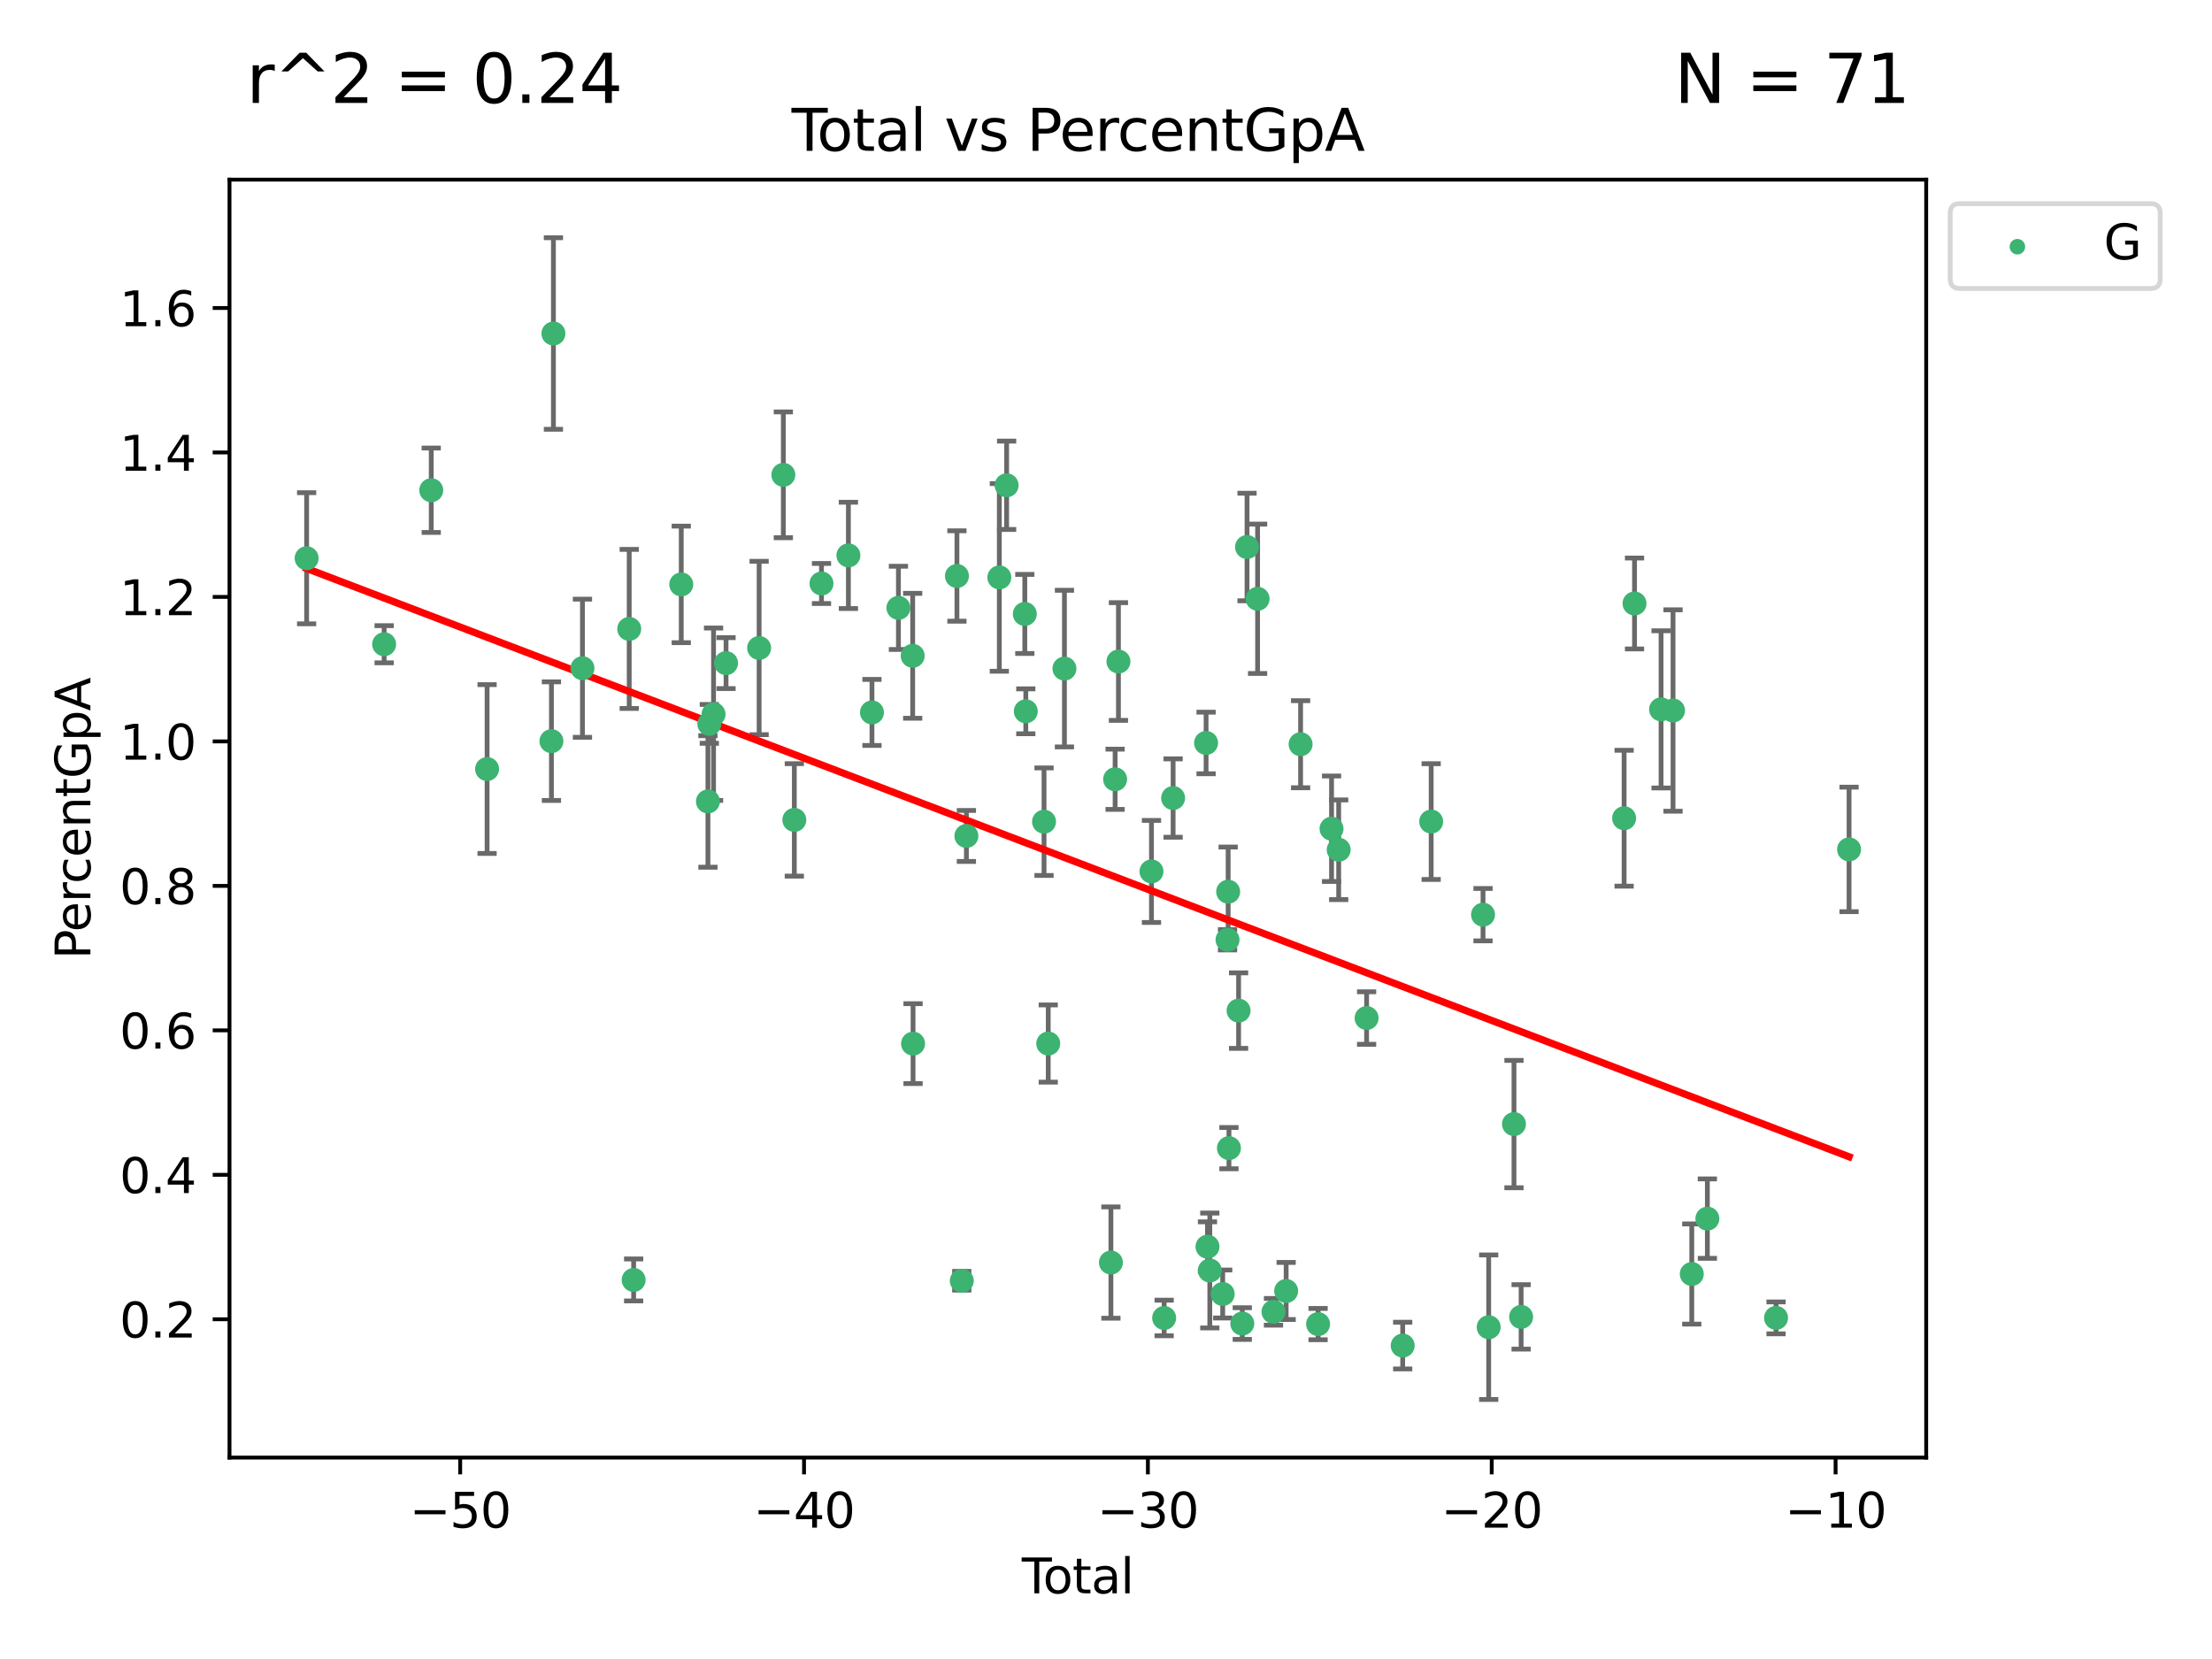 <?xml version="1.0" encoding="utf-8" standalone="no"?>
<!DOCTYPE svg PUBLIC "-//W3C//DTD SVG 1.1//EN"
  "http://www.w3.org/Graphics/SVG/1.1/DTD/svg11.dtd">
<svg xmlns:xlink="http://www.w3.org/1999/xlink" width="460.8pt" height="345.6pt" viewBox="0 0 460.8 345.6" xmlns="http://www.w3.org/2000/svg" version="1.1">
 <defs>
  <style type="text/css">*{stroke-linejoin: round; stroke-linecap: butt}</style>
 </defs>
 <g id="figure_1">
  <g id="patch_1">
   <path d="M 0 345.6 
L 460.8 345.6 
L 460.8 0 
L 0 0 
z
" style="fill: #ffffff"/>
  </g>
  <g id="axes_1">
   <g id="patch_2">
    <path d="M 47.81 303.64 
L 401.26 303.64 
L 401.26 37.422 
L 47.81 37.422 
z
" style="fill: #ffffff"/>
   </g>
   <g id="PathCollection_1">
    <defs>
     <path id="mffef8d52c6" d="M 0 1.118 
C 0.297 1.118 0.581 1 0.791 0.791 
C 1 0.581 1.118 0.297 1.118 0 
C 1.118 -0.297 1 -0.581 0.791 -0.791 
C 0.581 -1 0.297 -1.118 0 -1.118 
C -0.297 -1.118 -0.581 -1 -0.791 -0.791 
C -1 -0.581 -1.118 -0.297 -1.118 0 
C -1.118 0.297 -1 0.581 -0.791 0.791 
C -0.581 1 -0.297 1.118 0 1.118 
z
" style="stroke: #3cb371"/>
    </defs>
    <g clip-path="url(#pc27c0a2bea)">
     <use xlink:href="#mffef8d52c6" x="63.876" y="116.291" style="fill: #3cb371; stroke: #3cb371"/>
     <use xlink:href="#mffef8d52c6" x="80.023" y="134.208" style="fill: #3cb371; stroke: #3cb371"/>
     <use xlink:href="#mffef8d52c6" x="89.836" y="102.123" style="fill: #3cb371; stroke: #3cb371"/>
     <use xlink:href="#mffef8d52c6" x="101.468" y="160.204" style="fill: #3cb371; stroke: #3cb371"/>
     <use xlink:href="#mffef8d52c6" x="114.874" y="154.395" style="fill: #3cb371; stroke: #3cb371"/>
     <use xlink:href="#mffef8d52c6" x="115.287" y="69.475" style="fill: #3cb371; stroke: #3cb371"/>
     <use xlink:href="#mffef8d52c6" x="121.335" y="139.202" style="fill: #3cb371; stroke: #3cb371"/>
     <use xlink:href="#mffef8d52c6" x="131.077" y="131.015" style="fill: #3cb371; stroke: #3cb371"/>
     <use xlink:href="#mffef8d52c6" x="131.999" y="266.635" style="fill: #3cb371; stroke: #3cb371"/>
     <use xlink:href="#mffef8d52c6" x="141.918" y="121.742" style="fill: #3cb371; stroke: #3cb371"/>
     <use xlink:href="#mffef8d52c6" x="147.475" y="166.957" style="fill: #3cb371; stroke: #3cb371"/>
     <use xlink:href="#mffef8d52c6" x="147.761" y="150.795" style="fill: #3cb371; stroke: #3cb371"/>
     <use xlink:href="#mffef8d52c6" x="148.644" y="148.785" style="fill: #3cb371; stroke: #3cb371"/>
     <use xlink:href="#mffef8d52c6" x="151.246" y="138.137" style="fill: #3cb371; stroke: #3cb371"/>
     <use xlink:href="#mffef8d52c6" x="158.14" y="134.985" style="fill: #3cb371; stroke: #3cb371"/>
     <use xlink:href="#mffef8d52c6" x="163.184" y="98.917" style="fill: #3cb371; stroke: #3cb371"/>
     <use xlink:href="#mffef8d52c6" x="165.473" y="170.8" style="fill: #3cb371; stroke: #3cb371"/>
     <use xlink:href="#mffef8d52c6" x="171.131" y="121.554" style="fill: #3cb371; stroke: #3cb371"/>
     <use xlink:href="#mffef8d52c6" x="176.738" y="115.697" style="fill: #3cb371; stroke: #3cb371"/>
     <use xlink:href="#mffef8d52c6" x="181.647" y="148.412" style="fill: #3cb371; stroke: #3cb371"/>
     <use xlink:href="#mffef8d52c6" x="187.159" y="126.628" style="fill: #3cb371; stroke: #3cb371"/>
     <use xlink:href="#mffef8d52c6" x="190.128" y="136.615" style="fill: #3cb371; stroke: #3cb371"/>
     <use xlink:href="#mffef8d52c6" x="190.206" y="217.408" style="fill: #3cb371; stroke: #3cb371"/>
     <use xlink:href="#mffef8d52c6" x="199.347" y="119.988" style="fill: #3cb371; stroke: #3cb371"/>
     <use xlink:href="#mffef8d52c6" x="200.357" y="266.806" style="fill: #3cb371; stroke: #3cb371"/>
     <use xlink:href="#mffef8d52c6" x="201.319" y="174.141" style="fill: #3cb371; stroke: #3cb371"/>
     <use xlink:href="#mffef8d52c6" x="208.179" y="120.285" style="fill: #3cb371; stroke: #3cb371"/>
     <use xlink:href="#mffef8d52c6" x="209.697" y="101.095" style="fill: #3cb371; stroke: #3cb371"/>
     <use xlink:href="#mffef8d52c6" x="213.486" y="127.897" style="fill: #3cb371; stroke: #3cb371"/>
     <use xlink:href="#mffef8d52c6" x="213.693" y="148.177" style="fill: #3cb371; stroke: #3cb371"/>
     <use xlink:href="#mffef8d52c6" x="217.491" y="171.173" style="fill: #3cb371; stroke: #3cb371"/>
     <use xlink:href="#mffef8d52c6" x="218.367" y="217.386" style="fill: #3cb371; stroke: #3cb371"/>
     <use xlink:href="#mffef8d52c6" x="221.743" y="139.282" style="fill: #3cb371; stroke: #3cb371"/>
     <use xlink:href="#mffef8d52c6" x="231.424" y="263.01" style="fill: #3cb371; stroke: #3cb371"/>
     <use xlink:href="#mffef8d52c6" x="232.299" y="162.339" style="fill: #3cb371; stroke: #3cb371"/>
     <use xlink:href="#mffef8d52c6" x="232.992" y="137.809" style="fill: #3cb371; stroke: #3cb371"/>
     <use xlink:href="#mffef8d52c6" x="239.874" y="181.537" style="fill: #3cb371; stroke: #3cb371"/>
     <use xlink:href="#mffef8d52c6" x="242.515" y="274.557" style="fill: #3cb371; stroke: #3cb371"/>
     <use xlink:href="#mffef8d52c6" x="244.381" y="166.246" style="fill: #3cb371; stroke: #3cb371"/>
     <use xlink:href="#mffef8d52c6" x="251.249" y="154.77" style="fill: #3cb371; stroke: #3cb371"/>
     <use xlink:href="#mffef8d52c6" x="251.542" y="259.703" style="fill: #3cb371; stroke: #3cb371"/>
     <use xlink:href="#mffef8d52c6" x="252.026" y="264.669" style="fill: #3cb371; stroke: #3cb371"/>
     <use xlink:href="#mffef8d52c6" x="254.711" y="269.566" style="fill: #3cb371; stroke: #3cb371"/>
     <use xlink:href="#mffef8d52c6" x="255.718" y="195.774" style="fill: #3cb371; stroke: #3cb371"/>
     <use xlink:href="#mffef8d52c6" x="255.847" y="185.761" style="fill: #3cb371; stroke: #3cb371"/>
     <use xlink:href="#mffef8d52c6" x="256.013" y="239.176" style="fill: #3cb371; stroke: #3cb371"/>
     <use xlink:href="#mffef8d52c6" x="258.02" y="210.529" style="fill: #3cb371; stroke: #3cb371"/>
     <use xlink:href="#mffef8d52c6" x="258.791" y="275.72" style="fill: #3cb371; stroke: #3cb371"/>
     <use xlink:href="#mffef8d52c6" x="259.778" y="113.952" style="fill: #3cb371; stroke: #3cb371"/>
     <use xlink:href="#mffef8d52c6" x="261.981" y="124.739" style="fill: #3cb371; stroke: #3cb371"/>
     <use xlink:href="#mffef8d52c6" x="265.293" y="273.271" style="fill: #3cb371; stroke: #3cb371"/>
     <use xlink:href="#mffef8d52c6" x="267.929" y="268.934" style="fill: #3cb371; stroke: #3cb371"/>
     <use xlink:href="#mffef8d52c6" x="270.937" y="155.034" style="fill: #3cb371; stroke: #3cb371"/>
     <use xlink:href="#mffef8d52c6" x="274.582" y="275.833" style="fill: #3cb371; stroke: #3cb371"/>
     <use xlink:href="#mffef8d52c6" x="277.384" y="172.637" style="fill: #3cb371; stroke: #3cb371"/>
     <use xlink:href="#mffef8d52c6" x="278.871" y="177.022" style="fill: #3cb371; stroke: #3cb371"/>
     <use xlink:href="#mffef8d52c6" x="284.689" y="212.075" style="fill: #3cb371; stroke: #3cb371"/>
     <use xlink:href="#mffef8d52c6" x="292.207" y="280.31" style="fill: #3cb371; stroke: #3cb371"/>
     <use xlink:href="#mffef8d52c6" x="298.138" y="171.15" style="fill: #3cb371; stroke: #3cb371"/>
     <use xlink:href="#mffef8d52c6" x="308.941" y="190.544" style="fill: #3cb371; stroke: #3cb371"/>
     <use xlink:href="#mffef8d52c6" x="310.123" y="276.483" style="fill: #3cb371; stroke: #3cb371"/>
     <use xlink:href="#mffef8d52c6" x="315.39" y="234.165" style="fill: #3cb371; stroke: #3cb371"/>
     <use xlink:href="#mffef8d52c6" x="316.877" y="274.334" style="fill: #3cb371; stroke: #3cb371"/>
     <use xlink:href="#mffef8d52c6" x="338.333" y="170.45" style="fill: #3cb371; stroke: #3cb371"/>
     <use xlink:href="#mffef8d52c6" x="340.502" y="125.717" style="fill: #3cb371; stroke: #3cb371"/>
     <use xlink:href="#mffef8d52c6" x="346.03" y="147.773" style="fill: #3cb371; stroke: #3cb371"/>
     <use xlink:href="#mffef8d52c6" x="348.522" y="148.012" style="fill: #3cb371; stroke: #3cb371"/>
     <use xlink:href="#mffef8d52c6" x="352.428" y="265.402" style="fill: #3cb371; stroke: #3cb371"/>
     <use xlink:href="#mffef8d52c6" x="355.676" y="253.862" style="fill: #3cb371; stroke: #3cb371"/>
     <use xlink:href="#mffef8d52c6" x="369.982" y="274.539" style="fill: #3cb371; stroke: #3cb371"/>
     <use xlink:href="#mffef8d52c6" x="385.194" y="176.947" style="fill: #3cb371; stroke: #3cb371"/>
    </g>
   </g>
   <g id="matplotlib.axis_1">
    <g id="xtick_1">
     <g id="line2d_1">
      <defs>
       <path id="mca4682343f" d="M 0 0 
L 0 3.5 
" style="stroke: #000000; stroke-width: 0.8"/>
      </defs>
      <g>
       <use xlink:href="#mca4682343f" x="95.864" y="303.64" style="stroke: #000000; stroke-width: 0.8"/>
      </g>
     </g>
     <g id="text_1">
      <!-- −50 -->
      <g transform="translate(85.312 318.238)scale(0.1 -0.1)">
       <defs>
        <path id="DejaVuSans-2212" d="M 678 2272 
L 4684 2272 
L 4684 1741 
L 678 1741 
L 678 2272 
z
" transform="scale(0.016)"/>
        <path id="DejaVuSans-35" d="M 691 4666 
L 3169 4666 
L 3169 4134 
L 1269 4134 
L 1269 2991 
Q 1406 3038 1543 3061 
Q 1681 3084 1819 3084 
Q 2600 3084 3056 2656 
Q 3513 2228 3513 1497 
Q 3513 744 3044 326 
Q 2575 -91 1722 -91 
Q 1428 -91 1123 -41 
Q 819 9 494 109 
L 494 744 
Q 775 591 1075 516 
Q 1375 441 1709 441 
Q 2250 441 2565 725 
Q 2881 1009 2881 1497 
Q 2881 1984 2565 2268 
Q 2250 2553 1709 2553 
Q 1456 2553 1204 2497 
Q 953 2441 691 2322 
L 691 4666 
z
" transform="scale(0.016)"/>
        <path id="DejaVuSans-30" d="M 2034 4250 
Q 1547 4250 1301 3770 
Q 1056 3291 1056 2328 
Q 1056 1369 1301 889 
Q 1547 409 2034 409 
Q 2525 409 2770 889 
Q 3016 1369 3016 2328 
Q 3016 3291 2770 3770 
Q 2525 4250 2034 4250 
z
M 2034 4750 
Q 2819 4750 3233 4129 
Q 3647 3509 3647 2328 
Q 3647 1150 3233 529 
Q 2819 -91 2034 -91 
Q 1250 -91 836 529 
Q 422 1150 422 2328 
Q 422 3509 836 4129 
Q 1250 4750 2034 4750 
z
" transform="scale(0.016)"/>
       </defs>
       <use xlink:href="#DejaVuSans-2212"/>
       <use xlink:href="#DejaVuSans-35" x="83.789"/>
       <use xlink:href="#DejaVuSans-30" x="147.412"/>
      </g>
     </g>
    </g>
    <g id="xtick_2">
     <g id="line2d_2">
      <g>
       <use xlink:href="#mca4682343f" x="167.495" y="303.64" style="stroke: #000000; stroke-width: 0.8"/>
      </g>
     </g>
     <g id="text_2">
      <!-- −40 -->
      <g transform="translate(156.942 318.238)scale(0.1 -0.1)">
       <defs>
        <path id="DejaVuSans-34" d="M 2419 4116 
L 825 1625 
L 2419 1625 
L 2419 4116 
z
M 2253 4666 
L 3047 4666 
L 3047 1625 
L 3713 1625 
L 3713 1100 
L 3047 1100 
L 3047 0 
L 2419 0 
L 2419 1100 
L 313 1100 
L 313 1709 
L 2253 4666 
z
" transform="scale(0.016)"/>
       </defs>
       <use xlink:href="#DejaVuSans-2212"/>
       <use xlink:href="#DejaVuSans-34" x="83.789"/>
       <use xlink:href="#DejaVuSans-30" x="147.412"/>
      </g>
     </g>
    </g>
    <g id="xtick_3">
     <g id="line2d_3">
      <g>
       <use xlink:href="#mca4682343f" x="239.125" y="303.64" style="stroke: #000000; stroke-width: 0.8"/>
      </g>
     </g>
     <g id="text_3">
      <!-- −30 -->
      <g transform="translate(228.573 318.238)scale(0.1 -0.1)">
       <defs>
        <path id="DejaVuSans-33" d="M 2597 2516 
Q 3050 2419 3304 2112 
Q 3559 1806 3559 1356 
Q 3559 666 3084 287 
Q 2609 -91 1734 -91 
Q 1441 -91 1130 -33 
Q 819 25 488 141 
L 488 750 
Q 750 597 1062 519 
Q 1375 441 1716 441 
Q 2309 441 2620 675 
Q 2931 909 2931 1356 
Q 2931 1769 2642 2001 
Q 2353 2234 1838 2234 
L 1294 2234 
L 1294 2753 
L 1863 2753 
Q 2328 2753 2575 2939 
Q 2822 3125 2822 3475 
Q 2822 3834 2567 4026 
Q 2313 4219 1838 4219 
Q 1578 4219 1281 4162 
Q 984 4106 628 3988 
L 628 4550 
Q 988 4650 1302 4700 
Q 1616 4750 1894 4750 
Q 2613 4750 3031 4423 
Q 3450 4097 3450 3541 
Q 3450 3153 3228 2886 
Q 3006 2619 2597 2516 
z
" transform="scale(0.016)"/>
       </defs>
       <use xlink:href="#DejaVuSans-2212"/>
       <use xlink:href="#DejaVuSans-33" x="83.789"/>
       <use xlink:href="#DejaVuSans-30" x="147.412"/>
      </g>
     </g>
    </g>
    <g id="xtick_4">
     <g id="line2d_4">
      <g>
       <use xlink:href="#mca4682343f" x="310.756" y="303.64" style="stroke: #000000; stroke-width: 0.8"/>
      </g>
     </g>
     <g id="text_4">
      <!-- −20 -->
      <g transform="translate(300.203 318.238)scale(0.1 -0.1)">
       <defs>
        <path id="DejaVuSans-32" d="M 1228 531 
L 3431 531 
L 3431 0 
L 469 0 
L 469 531 
Q 828 903 1448 1529 
Q 2069 2156 2228 2338 
Q 2531 2678 2651 2914 
Q 2772 3150 2772 3378 
Q 2772 3750 2511 3984 
Q 2250 4219 1831 4219 
Q 1534 4219 1204 4116 
Q 875 4013 500 3803 
L 500 4441 
Q 881 4594 1212 4672 
Q 1544 4750 1819 4750 
Q 2544 4750 2975 4387 
Q 3406 4025 3406 3419 
Q 3406 3131 3298 2873 
Q 3191 2616 2906 2266 
Q 2828 2175 2409 1742 
Q 1991 1309 1228 531 
z
" transform="scale(0.016)"/>
       </defs>
       <use xlink:href="#DejaVuSans-2212"/>
       <use xlink:href="#DejaVuSans-32" x="83.789"/>
       <use xlink:href="#DejaVuSans-30" x="147.412"/>
      </g>
     </g>
    </g>
    <g id="xtick_5">
     <g id="line2d_5">
      <g>
       <use xlink:href="#mca4682343f" x="382.386" y="303.64" style="stroke: #000000; stroke-width: 0.8"/>
      </g>
     </g>
     <g id="text_5">
      <!-- −10 -->
      <g transform="translate(371.834 318.238)scale(0.1 -0.1)">
       <defs>
        <path id="DejaVuSans-31" d="M 794 531 
L 1825 531 
L 1825 4091 
L 703 3866 
L 703 4441 
L 1819 4666 
L 2450 4666 
L 2450 531 
L 3481 531 
L 3481 0 
L 794 0 
L 794 531 
z
" transform="scale(0.016)"/>
       </defs>
       <use xlink:href="#DejaVuSans-2212"/>
       <use xlink:href="#DejaVuSans-31" x="83.789"/>
       <use xlink:href="#DejaVuSans-30" x="147.412"/>
      </g>
     </g>
    </g>
    <g id="text_6">
     <!-- Total -->
     <g transform="translate(212.858 331.917)scale(0.1 -0.1)">
      <defs>
       <path id="DejaVuSans-54" d="M -19 4666 
L 3928 4666 
L 3928 4134 
L 2272 4134 
L 2272 0 
L 1638 0 
L 1638 4134 
L -19 4134 
L -19 4666 
z
" transform="scale(0.016)"/>
       <path id="DejaVuSans-6f" d="M 1959 3097 
Q 1497 3097 1228 2736 
Q 959 2375 959 1747 
Q 959 1119 1226 758 
Q 1494 397 1959 397 
Q 2419 397 2687 759 
Q 2956 1122 2956 1747 
Q 2956 2369 2687 2733 
Q 2419 3097 1959 3097 
z
M 1959 3584 
Q 2709 3584 3137 3096 
Q 3566 2609 3566 1747 
Q 3566 888 3137 398 
Q 2709 -91 1959 -91 
Q 1206 -91 779 398 
Q 353 888 353 1747 
Q 353 2609 779 3096 
Q 1206 3584 1959 3584 
z
" transform="scale(0.016)"/>
       <path id="DejaVuSans-74" d="M 1172 4494 
L 1172 3500 
L 2356 3500 
L 2356 3053 
L 1172 3053 
L 1172 1153 
Q 1172 725 1289 603 
Q 1406 481 1766 481 
L 2356 481 
L 2356 0 
L 1766 0 
Q 1100 0 847 248 
Q 594 497 594 1153 
L 594 3053 
L 172 3053 
L 172 3500 
L 594 3500 
L 594 4494 
L 1172 4494 
z
" transform="scale(0.016)"/>
       <path id="DejaVuSans-61" d="M 2194 1759 
Q 1497 1759 1228 1600 
Q 959 1441 959 1056 
Q 959 750 1161 570 
Q 1363 391 1709 391 
Q 2188 391 2477 730 
Q 2766 1069 2766 1631 
L 2766 1759 
L 2194 1759 
z
M 3341 1997 
L 3341 0 
L 2766 0 
L 2766 531 
Q 2569 213 2275 61 
Q 1981 -91 1556 -91 
Q 1019 -91 701 211 
Q 384 513 384 1019 
Q 384 1609 779 1909 
Q 1175 2209 1959 2209 
L 2766 2209 
L 2766 2266 
Q 2766 2663 2505 2880 
Q 2244 3097 1772 3097 
Q 1472 3097 1187 3025 
Q 903 2953 641 2809 
L 641 3341 
Q 956 3463 1253 3523 
Q 1550 3584 1831 3584 
Q 2591 3584 2966 3190 
Q 3341 2797 3341 1997 
z
" transform="scale(0.016)"/>
       <path id="DejaVuSans-6c" d="M 603 4863 
L 1178 4863 
L 1178 0 
L 603 0 
L 603 4863 
z
" transform="scale(0.016)"/>
      </defs>
      <use xlink:href="#DejaVuSans-54"/>
      <use xlink:href="#DejaVuSans-6f" x="44.084"/>
      <use xlink:href="#DejaVuSans-74" x="105.266"/>
      <use xlink:href="#DejaVuSans-61" x="144.475"/>
      <use xlink:href="#DejaVuSans-6c" x="205.754"/>
     </g>
    </g>
   </g>
   <g id="matplotlib.axis_2">
    <g id="ytick_1">
     <g id="line2d_6">
      <defs>
       <path id="m0491d0c850" d="M 0 0 
L -3.5 0 
" style="stroke: #000000; stroke-width: 0.8"/>
      </defs>
      <g>
       <use xlink:href="#m0491d0c850" x="47.81" y="274.831" style="stroke: #000000; stroke-width: 0.8"/>
      </g>
     </g>
     <g id="text_7">
      <!-- 0.2 -->
      <g transform="translate(24.907 278.63)scale(0.1 -0.1)">
       <defs>
        <path id="DejaVuSans-2e" d="M 684 794 
L 1344 794 
L 1344 0 
L 684 0 
L 684 794 
z
" transform="scale(0.016)"/>
       </defs>
       <use xlink:href="#DejaVuSans-30"/>
       <use xlink:href="#DejaVuSans-2e" x="63.623"/>
       <use xlink:href="#DejaVuSans-32" x="95.41"/>
      </g>
     </g>
    </g>
    <g id="ytick_2">
     <g id="line2d_7">
      <g>
       <use xlink:href="#m0491d0c850" x="47.81" y="244.735" style="stroke: #000000; stroke-width: 0.8"/>
      </g>
     </g>
     <g id="text_8">
      <!-- 0.4 -->
      <g transform="translate(24.907 248.534)scale(0.1 -0.1)">
       <use xlink:href="#DejaVuSans-30"/>
       <use xlink:href="#DejaVuSans-2e" x="63.623"/>
       <use xlink:href="#DejaVuSans-34" x="95.41"/>
      </g>
     </g>
    </g>
    <g id="ytick_3">
     <g id="line2d_8">
      <g>
       <use xlink:href="#m0491d0c850" x="47.81" y="214.639" style="stroke: #000000; stroke-width: 0.8"/>
      </g>
     </g>
     <g id="text_9">
      <!-- 0.6 -->
      <g transform="translate(24.907 218.438)scale(0.1 -0.1)">
       <defs>
        <path id="DejaVuSans-36" d="M 2113 2584 
Q 1688 2584 1439 2293 
Q 1191 2003 1191 1497 
Q 1191 994 1439 701 
Q 1688 409 2113 409 
Q 2538 409 2786 701 
Q 3034 994 3034 1497 
Q 3034 2003 2786 2293 
Q 2538 2584 2113 2584 
z
M 3366 4563 
L 3366 3988 
Q 3128 4100 2886 4159 
Q 2644 4219 2406 4219 
Q 1781 4219 1451 3797 
Q 1122 3375 1075 2522 
Q 1259 2794 1537 2939 
Q 1816 3084 2150 3084 
Q 2853 3084 3261 2657 
Q 3669 2231 3669 1497 
Q 3669 778 3244 343 
Q 2819 -91 2113 -91 
Q 1303 -91 875 529 
Q 447 1150 447 2328 
Q 447 3434 972 4092 
Q 1497 4750 2381 4750 
Q 2619 4750 2861 4703 
Q 3103 4656 3366 4563 
z
" transform="scale(0.016)"/>
       </defs>
       <use xlink:href="#DejaVuSans-30"/>
       <use xlink:href="#DejaVuSans-2e" x="63.623"/>
       <use xlink:href="#DejaVuSans-36" x="95.41"/>
      </g>
     </g>
    </g>
    <g id="ytick_4">
     <g id="line2d_9">
      <g>
       <use xlink:href="#m0491d0c850" x="47.81" y="184.543" style="stroke: #000000; stroke-width: 0.8"/>
      </g>
     </g>
     <g id="text_10">
      <!-- 0.8 -->
      <g transform="translate(24.907 188.342)scale(0.1 -0.1)">
       <defs>
        <path id="DejaVuSans-38" d="M 2034 2216 
Q 1584 2216 1326 1975 
Q 1069 1734 1069 1313 
Q 1069 891 1326 650 
Q 1584 409 2034 409 
Q 2484 409 2743 651 
Q 3003 894 3003 1313 
Q 3003 1734 2745 1975 
Q 2488 2216 2034 2216 
z
M 1403 2484 
Q 997 2584 770 2862 
Q 544 3141 544 3541 
Q 544 4100 942 4425 
Q 1341 4750 2034 4750 
Q 2731 4750 3128 4425 
Q 3525 4100 3525 3541 
Q 3525 3141 3298 2862 
Q 3072 2584 2669 2484 
Q 3125 2378 3379 2068 
Q 3634 1759 3634 1313 
Q 3634 634 3220 271 
Q 2806 -91 2034 -91 
Q 1263 -91 848 271 
Q 434 634 434 1313 
Q 434 1759 690 2068 
Q 947 2378 1403 2484 
z
M 1172 3481 
Q 1172 3119 1398 2916 
Q 1625 2713 2034 2713 
Q 2441 2713 2670 2916 
Q 2900 3119 2900 3481 
Q 2900 3844 2670 4047 
Q 2441 4250 2034 4250 
Q 1625 4250 1398 4047 
Q 1172 3844 1172 3481 
z
" transform="scale(0.016)"/>
       </defs>
       <use xlink:href="#DejaVuSans-30"/>
       <use xlink:href="#DejaVuSans-2e" x="63.623"/>
       <use xlink:href="#DejaVuSans-38" x="95.41"/>
      </g>
     </g>
    </g>
    <g id="ytick_5">
     <g id="line2d_10">
      <g>
       <use xlink:href="#m0491d0c850" x="47.81" y="154.447" style="stroke: #000000; stroke-width: 0.8"/>
      </g>
     </g>
     <g id="text_11">
      <!-- 1.0 -->
      <g transform="translate(24.907 158.246)scale(0.1 -0.1)">
       <use xlink:href="#DejaVuSans-31"/>
       <use xlink:href="#DejaVuSans-2e" x="63.623"/>
       <use xlink:href="#DejaVuSans-30" x="95.41"/>
      </g>
     </g>
    </g>
    <g id="ytick_6">
     <g id="line2d_11">
      <g>
       <use xlink:href="#m0491d0c850" x="47.81" y="124.351" style="stroke: #000000; stroke-width: 0.8"/>
      </g>
     </g>
     <g id="text_12">
      <!-- 1.2 -->
      <g transform="translate(24.907 128.15)scale(0.1 -0.1)">
       <use xlink:href="#DejaVuSans-31"/>
       <use xlink:href="#DejaVuSans-2e" x="63.623"/>
       <use xlink:href="#DejaVuSans-32" x="95.41"/>
      </g>
     </g>
    </g>
    <g id="ytick_7">
     <g id="line2d_12">
      <g>
       <use xlink:href="#m0491d0c850" x="47.81" y="94.255" style="stroke: #000000; stroke-width: 0.8"/>
      </g>
     </g>
     <g id="text_13">
      <!-- 1.4 -->
      <g transform="translate(24.907 98.054)scale(0.1 -0.1)">
       <use xlink:href="#DejaVuSans-31"/>
       <use xlink:href="#DejaVuSans-2e" x="63.623"/>
       <use xlink:href="#DejaVuSans-34" x="95.41"/>
      </g>
     </g>
    </g>
    <g id="ytick_8">
     <g id="line2d_13">
      <g>
       <use xlink:href="#m0491d0c850" x="47.81" y="64.158" style="stroke: #000000; stroke-width: 0.8"/>
      </g>
     </g>
     <g id="text_14">
      <!-- 1.6 -->
      <g transform="translate(24.907 67.958)scale(0.1 -0.1)">
       <use xlink:href="#DejaVuSans-31"/>
       <use xlink:href="#DejaVuSans-2e" x="63.623"/>
       <use xlink:href="#DejaVuSans-36" x="95.41"/>
      </g>
     </g>
    </g>
    <g id="text_15">
     <!-- PercentGpA -->
     <g transform="translate(18.827 199.807)rotate(-90)scale(0.1 -0.1)">
      <defs>
       <path id="DejaVuSans-50" d="M 1259 4147 
L 1259 2394 
L 2053 2394 
Q 2494 2394 2734 2622 
Q 2975 2850 2975 3272 
Q 2975 3691 2734 3919 
Q 2494 4147 2053 4147 
L 1259 4147 
z
M 628 4666 
L 2053 4666 
Q 2838 4666 3239 4311 
Q 3641 3956 3641 3272 
Q 3641 2581 3239 2228 
Q 2838 1875 2053 1875 
L 1259 1875 
L 1259 0 
L 628 0 
L 628 4666 
z
" transform="scale(0.016)"/>
       <path id="DejaVuSans-65" d="M 3597 1894 
L 3597 1613 
L 953 1613 
Q 991 1019 1311 708 
Q 1631 397 2203 397 
Q 2534 397 2845 478 
Q 3156 559 3463 722 
L 3463 178 
Q 3153 47 2828 -22 
Q 2503 -91 2169 -91 
Q 1331 -91 842 396 
Q 353 884 353 1716 
Q 353 2575 817 3079 
Q 1281 3584 2069 3584 
Q 2775 3584 3186 3129 
Q 3597 2675 3597 1894 
z
M 3022 2063 
Q 3016 2534 2758 2815 
Q 2500 3097 2075 3097 
Q 1594 3097 1305 2825 
Q 1016 2553 972 2059 
L 3022 2063 
z
" transform="scale(0.016)"/>
       <path id="DejaVuSans-72" d="M 2631 2963 
Q 2534 3019 2420 3045 
Q 2306 3072 2169 3072 
Q 1681 3072 1420 2755 
Q 1159 2438 1159 1844 
L 1159 0 
L 581 0 
L 581 3500 
L 1159 3500 
L 1159 2956 
Q 1341 3275 1631 3429 
Q 1922 3584 2338 3584 
Q 2397 3584 2469 3576 
Q 2541 3569 2628 3553 
L 2631 2963 
z
" transform="scale(0.016)"/>
       <path id="DejaVuSans-63" d="M 3122 3366 
L 3122 2828 
Q 2878 2963 2633 3030 
Q 2388 3097 2138 3097 
Q 1578 3097 1268 2742 
Q 959 2388 959 1747 
Q 959 1106 1268 751 
Q 1578 397 2138 397 
Q 2388 397 2633 464 
Q 2878 531 3122 666 
L 3122 134 
Q 2881 22 2623 -34 
Q 2366 -91 2075 -91 
Q 1284 -91 818 406 
Q 353 903 353 1747 
Q 353 2603 823 3093 
Q 1294 3584 2113 3584 
Q 2378 3584 2631 3529 
Q 2884 3475 3122 3366 
z
" transform="scale(0.016)"/>
       <path id="DejaVuSans-6e" d="M 3513 2113 
L 3513 0 
L 2938 0 
L 2938 2094 
Q 2938 2591 2744 2837 
Q 2550 3084 2163 3084 
Q 1697 3084 1428 2787 
Q 1159 2491 1159 1978 
L 1159 0 
L 581 0 
L 581 3500 
L 1159 3500 
L 1159 2956 
Q 1366 3272 1645 3428 
Q 1925 3584 2291 3584 
Q 2894 3584 3203 3211 
Q 3513 2838 3513 2113 
z
" transform="scale(0.016)"/>
       <path id="DejaVuSans-47" d="M 3809 666 
L 3809 1919 
L 2778 1919 
L 2778 2438 
L 4434 2438 
L 4434 434 
Q 4069 175 3628 42 
Q 3188 -91 2688 -91 
Q 1594 -91 976 548 
Q 359 1188 359 2328 
Q 359 3472 976 4111 
Q 1594 4750 2688 4750 
Q 3144 4750 3555 4637 
Q 3966 4525 4313 4306 
L 4313 3634 
Q 3963 3931 3569 4081 
Q 3175 4231 2741 4231 
Q 1884 4231 1454 3753 
Q 1025 3275 1025 2328 
Q 1025 1384 1454 906 
Q 1884 428 2741 428 
Q 3075 428 3337 486 
Q 3600 544 3809 666 
z
" transform="scale(0.016)"/>
       <path id="DejaVuSans-70" d="M 1159 525 
L 1159 -1331 
L 581 -1331 
L 581 3500 
L 1159 3500 
L 1159 2969 
Q 1341 3281 1617 3432 
Q 1894 3584 2278 3584 
Q 2916 3584 3314 3078 
Q 3713 2572 3713 1747 
Q 3713 922 3314 415 
Q 2916 -91 2278 -91 
Q 1894 -91 1617 61 
Q 1341 213 1159 525 
z
M 3116 1747 
Q 3116 2381 2855 2742 
Q 2594 3103 2138 3103 
Q 1681 3103 1420 2742 
Q 1159 2381 1159 1747 
Q 1159 1113 1420 752 
Q 1681 391 2138 391 
Q 2594 391 2855 752 
Q 3116 1113 3116 1747 
z
" transform="scale(0.016)"/>
       <path id="DejaVuSans-41" d="M 2188 4044 
L 1331 1722 
L 3047 1722 
L 2188 4044 
z
M 1831 4666 
L 2547 4666 
L 4325 0 
L 3669 0 
L 3244 1197 
L 1141 1197 
L 716 0 
L 50 0 
L 1831 4666 
z
" transform="scale(0.016)"/>
      </defs>
      <use xlink:href="#DejaVuSans-50"/>
      <use xlink:href="#DejaVuSans-65" x="56.678"/>
      <use xlink:href="#DejaVuSans-72" x="118.201"/>
      <use xlink:href="#DejaVuSans-63" x="157.064"/>
      <use xlink:href="#DejaVuSans-65" x="212.045"/>
      <use xlink:href="#DejaVuSans-6e" x="273.568"/>
      <use xlink:href="#DejaVuSans-74" x="336.947"/>
      <use xlink:href="#DejaVuSans-47" x="376.156"/>
      <use xlink:href="#DejaVuSans-70" x="453.646"/>
      <use xlink:href="#DejaVuSans-41" x="517.123"/>
     </g>
    </g>
   </g>
   <g id="LineCollection_1">
    <path d="M 63.876 129.948 
L 63.876 102.633 
" clip-path="url(#pc27c0a2bea)" style="fill: none; stroke: #696969"/>
    <path d="M 80.023 138.075 
L 80.023 130.34 
" clip-path="url(#pc27c0a2bea)" style="fill: none; stroke: #696969"/>
    <path d="M 89.836 110.915 
L 89.836 93.331 
" clip-path="url(#pc27c0a2bea)" style="fill: none; stroke: #696969"/>
    <path d="M 101.468 177.789 
L 101.468 142.62 
" clip-path="url(#pc27c0a2bea)" style="fill: none; stroke: #696969"/>
    <path d="M 114.874 166.748 
L 114.874 142.042 
" clip-path="url(#pc27c0a2bea)" style="fill: none; stroke: #696969"/>
    <path d="M 115.287 89.428 
L 115.287 49.523 
" clip-path="url(#pc27c0a2bea)" style="fill: none; stroke: #696969"/>
    <path d="M 121.335 153.592 
L 121.335 124.812 
" clip-path="url(#pc27c0a2bea)" style="fill: none; stroke: #696969"/>
    <path d="M 131.077 147.581 
L 131.077 114.449 
" clip-path="url(#pc27c0a2bea)" style="fill: none; stroke: #696969"/>
    <path d="M 131.999 271.005 
L 131.999 262.264 
" clip-path="url(#pc27c0a2bea)" style="fill: none; stroke: #696969"/>
    <path d="M 141.918 133.885 
L 141.918 109.6 
" clip-path="url(#pc27c0a2bea)" style="fill: none; stroke: #696969"/>
    <path d="M 147.475 180.657 
L 147.475 153.258 
" clip-path="url(#pc27c0a2bea)" style="fill: none; stroke: #696969"/>
    <path d="M 147.761 154.842 
L 147.761 146.749 
" clip-path="url(#pc27c0a2bea)" style="fill: none; stroke: #696969"/>
    <path d="M 148.644 166.74 
L 148.644 130.831 
" clip-path="url(#pc27c0a2bea)" style="fill: none; stroke: #696969"/>
    <path d="M 151.246 143.441 
L 151.246 132.834 
" clip-path="url(#pc27c0a2bea)" style="fill: none; stroke: #696969"/>
    <path d="M 158.14 153.045 
L 158.14 116.924 
" clip-path="url(#pc27c0a2bea)" style="fill: none; stroke: #696969"/>
    <path d="M 163.184 112.018 
L 163.184 85.817 
" clip-path="url(#pc27c0a2bea)" style="fill: none; stroke: #696969"/>
    <path d="M 165.473 182.512 
L 165.473 159.088 
" clip-path="url(#pc27c0a2bea)" style="fill: none; stroke: #696969"/>
    <path d="M 171.131 125.724 
L 171.131 117.383 
" clip-path="url(#pc27c0a2bea)" style="fill: none; stroke: #696969"/>
    <path d="M 176.738 126.77 
L 176.738 104.623 
" clip-path="url(#pc27c0a2bea)" style="fill: none; stroke: #696969"/>
    <path d="M 181.647 155.289 
L 181.647 141.535 
" clip-path="url(#pc27c0a2bea)" style="fill: none; stroke: #696969"/>
    <path d="M 187.159 135.298 
L 187.159 117.958 
" clip-path="url(#pc27c0a2bea)" style="fill: none; stroke: #696969"/>
    <path d="M 190.128 149.627 
L 190.128 123.603 
" clip-path="url(#pc27c0a2bea)" style="fill: none; stroke: #696969"/>
    <path d="M 190.206 225.727 
L 190.206 209.089 
" clip-path="url(#pc27c0a2bea)" style="fill: none; stroke: #696969"/>
    <path d="M 199.347 129.404 
L 199.347 110.573 
" clip-path="url(#pc27c0a2bea)" style="fill: none; stroke: #696969"/>
    <path d="M 200.357 268.756 
L 200.357 264.855 
" clip-path="url(#pc27c0a2bea)" style="fill: none; stroke: #696969"/>
    <path d="M 201.319 179.454 
L 201.319 168.829 
" clip-path="url(#pc27c0a2bea)" style="fill: none; stroke: #696969"/>
    <path d="M 208.179 139.828 
L 208.179 100.743 
" clip-path="url(#pc27c0a2bea)" style="fill: none; stroke: #696969"/>
    <path d="M 209.697 110.299 
L 209.697 91.89 
" clip-path="url(#pc27c0a2bea)" style="fill: none; stroke: #696969"/>
    <path d="M 213.486 136.135 
L 213.486 119.66 
" clip-path="url(#pc27c0a2bea)" style="fill: none; stroke: #696969"/>
    <path d="M 213.693 152.856 
L 213.693 143.498 
" clip-path="url(#pc27c0a2bea)" style="fill: none; stroke: #696969"/>
    <path d="M 217.491 182.375 
L 217.491 159.971 
" clip-path="url(#pc27c0a2bea)" style="fill: none; stroke: #696969"/>
    <path d="M 218.367 225.427 
L 218.367 209.345 
" clip-path="url(#pc27c0a2bea)" style="fill: none; stroke: #696969"/>
    <path d="M 221.743 155.597 
L 221.743 122.967 
" clip-path="url(#pc27c0a2bea)" style="fill: none; stroke: #696969"/>
    <path d="M 231.424 274.603 
L 231.424 251.418 
" clip-path="url(#pc27c0a2bea)" style="fill: none; stroke: #696969"/>
    <path d="M 232.299 168.613 
L 232.299 156.065 
" clip-path="url(#pc27c0a2bea)" style="fill: none; stroke: #696969"/>
    <path d="M 232.992 150.071 
L 232.992 125.547 
" clip-path="url(#pc27c0a2bea)" style="fill: none; stroke: #696969"/>
    <path d="M 239.874 192.166 
L 239.874 170.909 
" clip-path="url(#pc27c0a2bea)" style="fill: none; stroke: #696969"/>
    <path d="M 242.515 278.265 
L 242.515 270.85 
" clip-path="url(#pc27c0a2bea)" style="fill: none; stroke: #696969"/>
    <path d="M 244.381 174.406 
L 244.381 158.087 
" clip-path="url(#pc27c0a2bea)" style="fill: none; stroke: #696969"/>
    <path d="M 251.249 161.184 
L 251.249 148.356 
" clip-path="url(#pc27c0a2bea)" style="fill: none; stroke: #696969"/>
    <path d="M 251.542 264.882 
L 251.542 254.524 
" clip-path="url(#pc27c0a2bea)" style="fill: none; stroke: #696969"/>
    <path d="M 252.026 276.636 
L 252.026 252.701 
" clip-path="url(#pc27c0a2bea)" style="fill: none; stroke: #696969"/>
    <path d="M 254.711 274.563 
L 254.711 264.569 
" clip-path="url(#pc27c0a2bea)" style="fill: none; stroke: #696969"/>
    <path d="M 255.718 197.895 
L 255.718 193.653 
" clip-path="url(#pc27c0a2bea)" style="fill: none; stroke: #696969"/>
    <path d="M 255.847 195.071 
L 255.847 176.451 
" clip-path="url(#pc27c0a2bea)" style="fill: none; stroke: #696969"/>
    <path d="M 256.013 243.474 
L 256.013 234.879 
" clip-path="url(#pc27c0a2bea)" style="fill: none; stroke: #696969"/>
    <path d="M 258.02 218.393 
L 258.02 202.665 
" clip-path="url(#pc27c0a2bea)" style="fill: none; stroke: #696969"/>
    <path d="M 258.791 279.025 
L 258.791 272.416 
" clip-path="url(#pc27c0a2bea)" style="fill: none; stroke: #696969"/>
    <path d="M 259.778 125.155 
L 259.778 102.749 
" clip-path="url(#pc27c0a2bea)" style="fill: none; stroke: #696969"/>
    <path d="M 261.981 140.299 
L 261.981 109.179 
" clip-path="url(#pc27c0a2bea)" style="fill: none; stroke: #696969"/>
    <path d="M 265.293 276.052 
L 265.293 270.49 
" clip-path="url(#pc27c0a2bea)" style="fill: none; stroke: #696969"/>
    <path d="M 267.929 274.88 
L 267.929 262.989 
" clip-path="url(#pc27c0a2bea)" style="fill: none; stroke: #696969"/>
    <path d="M 270.937 164.108 
L 270.937 145.96 
" clip-path="url(#pc27c0a2bea)" style="fill: none; stroke: #696969"/>
    <path d="M 274.582 279.093 
L 274.582 272.574 
" clip-path="url(#pc27c0a2bea)" style="fill: none; stroke: #696969"/>
    <path d="M 277.384 183.623 
L 277.384 161.651 
" clip-path="url(#pc27c0a2bea)" style="fill: none; stroke: #696969"/>
    <path d="M 278.871 187.404 
L 278.871 166.639 
" clip-path="url(#pc27c0a2bea)" style="fill: none; stroke: #696969"/>
    <path d="M 284.689 217.545 
L 284.689 206.604 
" clip-path="url(#pc27c0a2bea)" style="fill: none; stroke: #696969"/>
    <path d="M 292.207 285.172 
L 292.207 275.448 
" clip-path="url(#pc27c0a2bea)" style="fill: none; stroke: #696969"/>
    <path d="M 298.138 183.207 
L 298.138 159.094 
" clip-path="url(#pc27c0a2bea)" style="fill: none; stroke: #696969"/>
    <path d="M 308.941 195.999 
L 308.941 185.088 
" clip-path="url(#pc27c0a2bea)" style="fill: none; stroke: #696969"/>
    <path d="M 310.123 291.539 
L 310.123 261.426 
" clip-path="url(#pc27c0a2bea)" style="fill: none; stroke: #696969"/>
    <path d="M 315.39 247.43 
L 315.39 220.9 
" clip-path="url(#pc27c0a2bea)" style="fill: none; stroke: #696969"/>
    <path d="M 316.877 281.048 
L 316.877 267.621 
" clip-path="url(#pc27c0a2bea)" style="fill: none; stroke: #696969"/>
    <path d="M 338.333 184.604 
L 338.333 156.297 
" clip-path="url(#pc27c0a2bea)" style="fill: none; stroke: #696969"/>
    <path d="M 340.502 135.183 
L 340.502 116.252 
" clip-path="url(#pc27c0a2bea)" style="fill: none; stroke: #696969"/>
    <path d="M 346.03 164.146 
L 346.03 131.399 
" clip-path="url(#pc27c0a2bea)" style="fill: none; stroke: #696969"/>
    <path d="M 348.522 168.99 
L 348.522 127.034 
" clip-path="url(#pc27c0a2bea)" style="fill: none; stroke: #696969"/>
    <path d="M 352.428 275.838 
L 352.428 254.966 
" clip-path="url(#pc27c0a2bea)" style="fill: none; stroke: #696969"/>
    <path d="M 355.676 262.134 
L 355.676 245.59 
" clip-path="url(#pc27c0a2bea)" style="fill: none; stroke: #696969"/>
    <path d="M 369.982 277.864 
L 369.982 271.214 
" clip-path="url(#pc27c0a2bea)" style="fill: none; stroke: #696969"/>
    <path d="M 385.194 189.918 
L 385.194 163.977 
" clip-path="url(#pc27c0a2bea)" style="fill: none; stroke: #696969"/>
   </g>
   <g id="line2d_14">
    <defs>
     <path id="m32051e5320" d="M 2 0 
L -2 -0 
" style="stroke: #696969"/>
    </defs>
    <g clip-path="url(#pc27c0a2bea)">
     <use xlink:href="#m32051e5320" x="63.876" y="129.948" style="fill: #696969; stroke: #696969"/>
     <use xlink:href="#m32051e5320" x="80.023" y="138.075" style="fill: #696969; stroke: #696969"/>
     <use xlink:href="#m32051e5320" x="89.836" y="110.915" style="fill: #696969; stroke: #696969"/>
     <use xlink:href="#m32051e5320" x="101.468" y="177.789" style="fill: #696969; stroke: #696969"/>
     <use xlink:href="#m32051e5320" x="114.874" y="166.748" style="fill: #696969; stroke: #696969"/>
     <use xlink:href="#m32051e5320" x="115.287" y="89.428" style="fill: #696969; stroke: #696969"/>
     <use xlink:href="#m32051e5320" x="121.335" y="153.592" style="fill: #696969; stroke: #696969"/>
     <use xlink:href="#m32051e5320" x="131.077" y="147.581" style="fill: #696969; stroke: #696969"/>
     <use xlink:href="#m32051e5320" x="131.999" y="271.005" style="fill: #696969; stroke: #696969"/>
     <use xlink:href="#m32051e5320" x="141.918" y="133.885" style="fill: #696969; stroke: #696969"/>
     <use xlink:href="#m32051e5320" x="147.475" y="180.657" style="fill: #696969; stroke: #696969"/>
     <use xlink:href="#m32051e5320" x="147.761" y="154.842" style="fill: #696969; stroke: #696969"/>
     <use xlink:href="#m32051e5320" x="148.644" y="166.74" style="fill: #696969; stroke: #696969"/>
     <use xlink:href="#m32051e5320" x="151.246" y="143.441" style="fill: #696969; stroke: #696969"/>
     <use xlink:href="#m32051e5320" x="158.14" y="153.045" style="fill: #696969; stroke: #696969"/>
     <use xlink:href="#m32051e5320" x="163.184" y="112.018" style="fill: #696969; stroke: #696969"/>
     <use xlink:href="#m32051e5320" x="165.473" y="182.512" style="fill: #696969; stroke: #696969"/>
     <use xlink:href="#m32051e5320" x="171.131" y="125.724" style="fill: #696969; stroke: #696969"/>
     <use xlink:href="#m32051e5320" x="176.738" y="126.77" style="fill: #696969; stroke: #696969"/>
     <use xlink:href="#m32051e5320" x="181.647" y="155.289" style="fill: #696969; stroke: #696969"/>
     <use xlink:href="#m32051e5320" x="187.159" y="135.298" style="fill: #696969; stroke: #696969"/>
     <use xlink:href="#m32051e5320" x="190.128" y="149.627" style="fill: #696969; stroke: #696969"/>
     <use xlink:href="#m32051e5320" x="190.206" y="225.727" style="fill: #696969; stroke: #696969"/>
     <use xlink:href="#m32051e5320" x="199.347" y="129.404" style="fill: #696969; stroke: #696969"/>
     <use xlink:href="#m32051e5320" x="200.357" y="268.756" style="fill: #696969; stroke: #696969"/>
     <use xlink:href="#m32051e5320" x="201.319" y="179.454" style="fill: #696969; stroke: #696969"/>
     <use xlink:href="#m32051e5320" x="208.179" y="139.828" style="fill: #696969; stroke: #696969"/>
     <use xlink:href="#m32051e5320" x="209.697" y="110.299" style="fill: #696969; stroke: #696969"/>
     <use xlink:href="#m32051e5320" x="213.486" y="136.135" style="fill: #696969; stroke: #696969"/>
     <use xlink:href="#m32051e5320" x="213.693" y="152.856" style="fill: #696969; stroke: #696969"/>
     <use xlink:href="#m32051e5320" x="217.491" y="182.375" style="fill: #696969; stroke: #696969"/>
     <use xlink:href="#m32051e5320" x="218.367" y="225.427" style="fill: #696969; stroke: #696969"/>
     <use xlink:href="#m32051e5320" x="221.743" y="155.597" style="fill: #696969; stroke: #696969"/>
     <use xlink:href="#m32051e5320" x="231.424" y="274.603" style="fill: #696969; stroke: #696969"/>
     <use xlink:href="#m32051e5320" x="232.299" y="168.613" style="fill: #696969; stroke: #696969"/>
     <use xlink:href="#m32051e5320" x="232.992" y="150.071" style="fill: #696969; stroke: #696969"/>
     <use xlink:href="#m32051e5320" x="239.874" y="192.166" style="fill: #696969; stroke: #696969"/>
     <use xlink:href="#m32051e5320" x="242.515" y="278.265" style="fill: #696969; stroke: #696969"/>
     <use xlink:href="#m32051e5320" x="244.381" y="174.406" style="fill: #696969; stroke: #696969"/>
     <use xlink:href="#m32051e5320" x="251.249" y="161.184" style="fill: #696969; stroke: #696969"/>
     <use xlink:href="#m32051e5320" x="251.542" y="264.882" style="fill: #696969; stroke: #696969"/>
     <use xlink:href="#m32051e5320" x="252.026" y="276.636" style="fill: #696969; stroke: #696969"/>
     <use xlink:href="#m32051e5320" x="254.711" y="274.563" style="fill: #696969; stroke: #696969"/>
     <use xlink:href="#m32051e5320" x="255.718" y="197.895" style="fill: #696969; stroke: #696969"/>
     <use xlink:href="#m32051e5320" x="255.847" y="195.071" style="fill: #696969; stroke: #696969"/>
     <use xlink:href="#m32051e5320" x="256.013" y="243.474" style="fill: #696969; stroke: #696969"/>
     <use xlink:href="#m32051e5320" x="258.02" y="218.393" style="fill: #696969; stroke: #696969"/>
     <use xlink:href="#m32051e5320" x="258.791" y="279.025" style="fill: #696969; stroke: #696969"/>
     <use xlink:href="#m32051e5320" x="259.778" y="125.155" style="fill: #696969; stroke: #696969"/>
     <use xlink:href="#m32051e5320" x="261.981" y="140.299" style="fill: #696969; stroke: #696969"/>
     <use xlink:href="#m32051e5320" x="265.293" y="276.052" style="fill: #696969; stroke: #696969"/>
     <use xlink:href="#m32051e5320" x="267.929" y="274.88" style="fill: #696969; stroke: #696969"/>
     <use xlink:href="#m32051e5320" x="270.937" y="164.108" style="fill: #696969; stroke: #696969"/>
     <use xlink:href="#m32051e5320" x="274.582" y="279.093" style="fill: #696969; stroke: #696969"/>
     <use xlink:href="#m32051e5320" x="277.384" y="183.623" style="fill: #696969; stroke: #696969"/>
     <use xlink:href="#m32051e5320" x="278.871" y="187.404" style="fill: #696969; stroke: #696969"/>
     <use xlink:href="#m32051e5320" x="284.689" y="217.545" style="fill: #696969; stroke: #696969"/>
     <use xlink:href="#m32051e5320" x="292.207" y="285.172" style="fill: #696969; stroke: #696969"/>
     <use xlink:href="#m32051e5320" x="298.138" y="183.207" style="fill: #696969; stroke: #696969"/>
     <use xlink:href="#m32051e5320" x="308.941" y="195.999" style="fill: #696969; stroke: #696969"/>
     <use xlink:href="#m32051e5320" x="310.123" y="291.539" style="fill: #696969; stroke: #696969"/>
     <use xlink:href="#m32051e5320" x="315.39" y="247.43" style="fill: #696969; stroke: #696969"/>
     <use xlink:href="#m32051e5320" x="316.877" y="281.048" style="fill: #696969; stroke: #696969"/>
     <use xlink:href="#m32051e5320" x="338.333" y="184.604" style="fill: #696969; stroke: #696969"/>
     <use xlink:href="#m32051e5320" x="340.502" y="135.183" style="fill: #696969; stroke: #696969"/>
     <use xlink:href="#m32051e5320" x="346.03" y="164.146" style="fill: #696969; stroke: #696969"/>
     <use xlink:href="#m32051e5320" x="348.522" y="168.99" style="fill: #696969; stroke: #696969"/>
     <use xlink:href="#m32051e5320" x="352.428" y="275.838" style="fill: #696969; stroke: #696969"/>
     <use xlink:href="#m32051e5320" x="355.676" y="262.134" style="fill: #696969; stroke: #696969"/>
     <use xlink:href="#m32051e5320" x="369.982" y="277.864" style="fill: #696969; stroke: #696969"/>
     <use xlink:href="#m32051e5320" x="385.194" y="189.918" style="fill: #696969; stroke: #696969"/>
    </g>
   </g>
   <g id="line2d_15">
    <g clip-path="url(#pc27c0a2bea)">
     <use xlink:href="#m32051e5320" x="63.876" y="102.633" style="fill: #696969; stroke: #696969"/>
     <use xlink:href="#m32051e5320" x="80.023" y="130.34" style="fill: #696969; stroke: #696969"/>
     <use xlink:href="#m32051e5320" x="89.836" y="93.331" style="fill: #696969; stroke: #696969"/>
     <use xlink:href="#m32051e5320" x="101.468" y="142.62" style="fill: #696969; stroke: #696969"/>
     <use xlink:href="#m32051e5320" x="114.874" y="142.042" style="fill: #696969; stroke: #696969"/>
     <use xlink:href="#m32051e5320" x="115.287" y="49.523" style="fill: #696969; stroke: #696969"/>
     <use xlink:href="#m32051e5320" x="121.335" y="124.812" style="fill: #696969; stroke: #696969"/>
     <use xlink:href="#m32051e5320" x="131.077" y="114.449" style="fill: #696969; stroke: #696969"/>
     <use xlink:href="#m32051e5320" x="131.999" y="262.264" style="fill: #696969; stroke: #696969"/>
     <use xlink:href="#m32051e5320" x="141.918" y="109.6" style="fill: #696969; stroke: #696969"/>
     <use xlink:href="#m32051e5320" x="147.475" y="153.258" style="fill: #696969; stroke: #696969"/>
     <use xlink:href="#m32051e5320" x="147.761" y="146.749" style="fill: #696969; stroke: #696969"/>
     <use xlink:href="#m32051e5320" x="148.644" y="130.831" style="fill: #696969; stroke: #696969"/>
     <use xlink:href="#m32051e5320" x="151.246" y="132.834" style="fill: #696969; stroke: #696969"/>
     <use xlink:href="#m32051e5320" x="158.14" y="116.924" style="fill: #696969; stroke: #696969"/>
     <use xlink:href="#m32051e5320" x="163.184" y="85.817" style="fill: #696969; stroke: #696969"/>
     <use xlink:href="#m32051e5320" x="165.473" y="159.088" style="fill: #696969; stroke: #696969"/>
     <use xlink:href="#m32051e5320" x="171.131" y="117.383" style="fill: #696969; stroke: #696969"/>
     <use xlink:href="#m32051e5320" x="176.738" y="104.623" style="fill: #696969; stroke: #696969"/>
     <use xlink:href="#m32051e5320" x="181.647" y="141.535" style="fill: #696969; stroke: #696969"/>
     <use xlink:href="#m32051e5320" x="187.159" y="117.958" style="fill: #696969; stroke: #696969"/>
     <use xlink:href="#m32051e5320" x="190.128" y="123.603" style="fill: #696969; stroke: #696969"/>
     <use xlink:href="#m32051e5320" x="190.206" y="209.089" style="fill: #696969; stroke: #696969"/>
     <use xlink:href="#m32051e5320" x="199.347" y="110.573" style="fill: #696969; stroke: #696969"/>
     <use xlink:href="#m32051e5320" x="200.357" y="264.855" style="fill: #696969; stroke: #696969"/>
     <use xlink:href="#m32051e5320" x="201.319" y="168.829" style="fill: #696969; stroke: #696969"/>
     <use xlink:href="#m32051e5320" x="208.179" y="100.743" style="fill: #696969; stroke: #696969"/>
     <use xlink:href="#m32051e5320" x="209.697" y="91.89" style="fill: #696969; stroke: #696969"/>
     <use xlink:href="#m32051e5320" x="213.486" y="119.66" style="fill: #696969; stroke: #696969"/>
     <use xlink:href="#m32051e5320" x="213.693" y="143.498" style="fill: #696969; stroke: #696969"/>
     <use xlink:href="#m32051e5320" x="217.491" y="159.971" style="fill: #696969; stroke: #696969"/>
     <use xlink:href="#m32051e5320" x="218.367" y="209.345" style="fill: #696969; stroke: #696969"/>
     <use xlink:href="#m32051e5320" x="221.743" y="122.967" style="fill: #696969; stroke: #696969"/>
     <use xlink:href="#m32051e5320" x="231.424" y="251.418" style="fill: #696969; stroke: #696969"/>
     <use xlink:href="#m32051e5320" x="232.299" y="156.065" style="fill: #696969; stroke: #696969"/>
     <use xlink:href="#m32051e5320" x="232.992" y="125.547" style="fill: #696969; stroke: #696969"/>
     <use xlink:href="#m32051e5320" x="239.874" y="170.909" style="fill: #696969; stroke: #696969"/>
     <use xlink:href="#m32051e5320" x="242.515" y="270.85" style="fill: #696969; stroke: #696969"/>
     <use xlink:href="#m32051e5320" x="244.381" y="158.087" style="fill: #696969; stroke: #696969"/>
     <use xlink:href="#m32051e5320" x="251.249" y="148.356" style="fill: #696969; stroke: #696969"/>
     <use xlink:href="#m32051e5320" x="251.542" y="254.524" style="fill: #696969; stroke: #696969"/>
     <use xlink:href="#m32051e5320" x="252.026" y="252.701" style="fill: #696969; stroke: #696969"/>
     <use xlink:href="#m32051e5320" x="254.711" y="264.569" style="fill: #696969; stroke: #696969"/>
     <use xlink:href="#m32051e5320" x="255.718" y="193.653" style="fill: #696969; stroke: #696969"/>
     <use xlink:href="#m32051e5320" x="255.847" y="176.451" style="fill: #696969; stroke: #696969"/>
     <use xlink:href="#m32051e5320" x="256.013" y="234.879" style="fill: #696969; stroke: #696969"/>
     <use xlink:href="#m32051e5320" x="258.02" y="202.665" style="fill: #696969; stroke: #696969"/>
     <use xlink:href="#m32051e5320" x="258.791" y="272.416" style="fill: #696969; stroke: #696969"/>
     <use xlink:href="#m32051e5320" x="259.778" y="102.749" style="fill: #696969; stroke: #696969"/>
     <use xlink:href="#m32051e5320" x="261.981" y="109.179" style="fill: #696969; stroke: #696969"/>
     <use xlink:href="#m32051e5320" x="265.293" y="270.49" style="fill: #696969; stroke: #696969"/>
     <use xlink:href="#m32051e5320" x="267.929" y="262.989" style="fill: #696969; stroke: #696969"/>
     <use xlink:href="#m32051e5320" x="270.937" y="145.96" style="fill: #696969; stroke: #696969"/>
     <use xlink:href="#m32051e5320" x="274.582" y="272.574" style="fill: #696969; stroke: #696969"/>
     <use xlink:href="#m32051e5320" x="277.384" y="161.651" style="fill: #696969; stroke: #696969"/>
     <use xlink:href="#m32051e5320" x="278.871" y="166.639" style="fill: #696969; stroke: #696969"/>
     <use xlink:href="#m32051e5320" x="284.689" y="206.604" style="fill: #696969; stroke: #696969"/>
     <use xlink:href="#m32051e5320" x="292.207" y="275.448" style="fill: #696969; stroke: #696969"/>
     <use xlink:href="#m32051e5320" x="298.138" y="159.094" style="fill: #696969; stroke: #696969"/>
     <use xlink:href="#m32051e5320" x="308.941" y="185.088" style="fill: #696969; stroke: #696969"/>
     <use xlink:href="#m32051e5320" x="310.123" y="261.426" style="fill: #696969; stroke: #696969"/>
     <use xlink:href="#m32051e5320" x="315.39" y="220.9" style="fill: #696969; stroke: #696969"/>
     <use xlink:href="#m32051e5320" x="316.877" y="267.621" style="fill: #696969; stroke: #696969"/>
     <use xlink:href="#m32051e5320" x="338.333" y="156.297" style="fill: #696969; stroke: #696969"/>
     <use xlink:href="#m32051e5320" x="340.502" y="116.252" style="fill: #696969; stroke: #696969"/>
     <use xlink:href="#m32051e5320" x="346.03" y="131.399" style="fill: #696969; stroke: #696969"/>
     <use xlink:href="#m32051e5320" x="348.522" y="127.034" style="fill: #696969; stroke: #696969"/>
     <use xlink:href="#m32051e5320" x="352.428" y="254.966" style="fill: #696969; stroke: #696969"/>
     <use xlink:href="#m32051e5320" x="355.676" y="245.59" style="fill: #696969; stroke: #696969"/>
     <use xlink:href="#m32051e5320" x="369.982" y="271.214" style="fill: #696969; stroke: #696969"/>
     <use xlink:href="#m32051e5320" x="385.194" y="163.977" style="fill: #696969; stroke: #696969"/>
    </g>
   </g>
   <g id="line2d_16">
    <path d="M 63.876 118.427 
L 80.023 124.585 
L 89.836 128.328 
L 101.468 132.764 
L 114.874 137.877 
L 115.287 138.035 
L 121.335 140.341 
L 131.077 144.057 
L 131.999 144.409 
L 141.918 148.192 
L 147.475 150.311 
L 147.761 150.42 
L 148.644 150.757 
L 151.246 151.749 
L 158.14 154.379 
L 163.184 156.302 
L 165.473 157.175 
L 171.131 159.333 
L 176.738 161.472 
L 181.647 163.344 
L 187.159 165.446 
L 190.128 166.578 
L 190.206 166.608 
L 199.347 170.094 
L 200.357 170.48 
L 201.319 170.846 
L 208.179 173.463 
L 209.697 174.042 
L 213.486 175.487 
L 213.693 175.566 
L 217.491 177.014 
L 218.367 177.349 
L 221.743 178.636 
L 231.424 182.329 
L 232.299 182.662 
L 232.992 182.927 
L 239.874 185.551 
L 242.515 186.558 
L 244.381 187.27 
L 251.249 189.889 
L 251.542 190.001 
L 252.026 190.186 
L 254.711 191.21 
L 255.718 191.594 
L 255.847 191.643 
L 256.013 191.707 
L 258.02 192.472 
L 258.791 192.766 
L 259.778 193.142 
L 261.981 193.983 
L 265.293 195.246 
L 267.929 196.251 
L 270.937 197.399 
L 274.582 198.789 
L 277.384 199.857 
L 278.871 200.424 
L 284.689 202.643 
L 292.207 205.511 
L 298.138 207.773 
L 308.941 211.893 
L 310.123 212.344 
L 315.39 214.353 
L 316.877 214.92 
L 338.333 223.103 
L 340.502 223.93 
L 346.03 226.039 
L 348.522 226.989 
L 352.428 228.479 
L 355.676 229.717 
L 369.982 235.174 
L 385.194 240.975 
" clip-path="url(#pc27c0a2bea)" style="fill: none; stroke: #ff0000; stroke-width: 1.5; stroke-linecap: square"/>
   </g>
   <g id="line2d_17">
    <defs>
     <path id="m1891f1cbd5" d="M 0 2 
C 0.53 2 1.039 1.789 1.414 1.414 
C 1.789 1.039 2 0.53 2 0 
C 2 -0.53 1.789 -1.039 1.414 -1.414 
C 1.039 -1.789 0.53 -2 0 -2 
C -0.53 -2 -1.039 -1.789 -1.414 -1.414 
C -1.789 -1.039 -2 -0.53 -2 0 
C -2 0.53 -1.789 1.039 -1.414 1.414 
C -1.039 1.789 -0.53 2 0 2 
z
" style="stroke: #3cb371"/>
    </defs>
    <g clip-path="url(#pc27c0a2bea)">
     <use xlink:href="#m1891f1cbd5" x="63.876" y="116.291" style="fill: #3cb371; stroke: #3cb371"/>
     <use xlink:href="#m1891f1cbd5" x="80.023" y="134.208" style="fill: #3cb371; stroke: #3cb371"/>
     <use xlink:href="#m1891f1cbd5" x="89.836" y="102.123" style="fill: #3cb371; stroke: #3cb371"/>
     <use xlink:href="#m1891f1cbd5" x="101.468" y="160.204" style="fill: #3cb371; stroke: #3cb371"/>
     <use xlink:href="#m1891f1cbd5" x="114.874" y="154.395" style="fill: #3cb371; stroke: #3cb371"/>
     <use xlink:href="#m1891f1cbd5" x="115.287" y="69.475" style="fill: #3cb371; stroke: #3cb371"/>
     <use xlink:href="#m1891f1cbd5" x="121.335" y="139.202" style="fill: #3cb371; stroke: #3cb371"/>
     <use xlink:href="#m1891f1cbd5" x="131.077" y="131.015" style="fill: #3cb371; stroke: #3cb371"/>
     <use xlink:href="#m1891f1cbd5" x="131.999" y="266.635" style="fill: #3cb371; stroke: #3cb371"/>
     <use xlink:href="#m1891f1cbd5" x="141.918" y="121.742" style="fill: #3cb371; stroke: #3cb371"/>
     <use xlink:href="#m1891f1cbd5" x="147.475" y="166.957" style="fill: #3cb371; stroke: #3cb371"/>
     <use xlink:href="#m1891f1cbd5" x="147.761" y="150.795" style="fill: #3cb371; stroke: #3cb371"/>
     <use xlink:href="#m1891f1cbd5" x="148.644" y="148.785" style="fill: #3cb371; stroke: #3cb371"/>
     <use xlink:href="#m1891f1cbd5" x="151.246" y="138.137" style="fill: #3cb371; stroke: #3cb371"/>
     <use xlink:href="#m1891f1cbd5" x="158.14" y="134.985" style="fill: #3cb371; stroke: #3cb371"/>
     <use xlink:href="#m1891f1cbd5" x="163.184" y="98.917" style="fill: #3cb371; stroke: #3cb371"/>
     <use xlink:href="#m1891f1cbd5" x="165.473" y="170.8" style="fill: #3cb371; stroke: #3cb371"/>
     <use xlink:href="#m1891f1cbd5" x="171.131" y="121.554" style="fill: #3cb371; stroke: #3cb371"/>
     <use xlink:href="#m1891f1cbd5" x="176.738" y="115.697" style="fill: #3cb371; stroke: #3cb371"/>
     <use xlink:href="#m1891f1cbd5" x="181.647" y="148.412" style="fill: #3cb371; stroke: #3cb371"/>
     <use xlink:href="#m1891f1cbd5" x="187.159" y="126.628" style="fill: #3cb371; stroke: #3cb371"/>
     <use xlink:href="#m1891f1cbd5" x="190.128" y="136.615" style="fill: #3cb371; stroke: #3cb371"/>
     <use xlink:href="#m1891f1cbd5" x="190.206" y="217.408" style="fill: #3cb371; stroke: #3cb371"/>
     <use xlink:href="#m1891f1cbd5" x="199.347" y="119.988" style="fill: #3cb371; stroke: #3cb371"/>
     <use xlink:href="#m1891f1cbd5" x="200.357" y="266.806" style="fill: #3cb371; stroke: #3cb371"/>
     <use xlink:href="#m1891f1cbd5" x="201.319" y="174.141" style="fill: #3cb371; stroke: #3cb371"/>
     <use xlink:href="#m1891f1cbd5" x="208.179" y="120.285" style="fill: #3cb371; stroke: #3cb371"/>
     <use xlink:href="#m1891f1cbd5" x="209.697" y="101.095" style="fill: #3cb371; stroke: #3cb371"/>
     <use xlink:href="#m1891f1cbd5" x="213.486" y="127.897" style="fill: #3cb371; stroke: #3cb371"/>
     <use xlink:href="#m1891f1cbd5" x="213.693" y="148.177" style="fill: #3cb371; stroke: #3cb371"/>
     <use xlink:href="#m1891f1cbd5" x="217.491" y="171.173" style="fill: #3cb371; stroke: #3cb371"/>
     <use xlink:href="#m1891f1cbd5" x="218.367" y="217.386" style="fill: #3cb371; stroke: #3cb371"/>
     <use xlink:href="#m1891f1cbd5" x="221.743" y="139.282" style="fill: #3cb371; stroke: #3cb371"/>
     <use xlink:href="#m1891f1cbd5" x="231.424" y="263.01" style="fill: #3cb371; stroke: #3cb371"/>
     <use xlink:href="#m1891f1cbd5" x="232.299" y="162.339" style="fill: #3cb371; stroke: #3cb371"/>
     <use xlink:href="#m1891f1cbd5" x="232.992" y="137.809" style="fill: #3cb371; stroke: #3cb371"/>
     <use xlink:href="#m1891f1cbd5" x="239.874" y="181.537" style="fill: #3cb371; stroke: #3cb371"/>
     <use xlink:href="#m1891f1cbd5" x="242.515" y="274.557" style="fill: #3cb371; stroke: #3cb371"/>
     <use xlink:href="#m1891f1cbd5" x="244.381" y="166.246" style="fill: #3cb371; stroke: #3cb371"/>
     <use xlink:href="#m1891f1cbd5" x="251.249" y="154.77" style="fill: #3cb371; stroke: #3cb371"/>
     <use xlink:href="#m1891f1cbd5" x="251.542" y="259.703" style="fill: #3cb371; stroke: #3cb371"/>
     <use xlink:href="#m1891f1cbd5" x="252.026" y="264.669" style="fill: #3cb371; stroke: #3cb371"/>
     <use xlink:href="#m1891f1cbd5" x="254.711" y="269.566" style="fill: #3cb371; stroke: #3cb371"/>
     <use xlink:href="#m1891f1cbd5" x="255.718" y="195.774" style="fill: #3cb371; stroke: #3cb371"/>
     <use xlink:href="#m1891f1cbd5" x="255.847" y="185.761" style="fill: #3cb371; stroke: #3cb371"/>
     <use xlink:href="#m1891f1cbd5" x="256.013" y="239.176" style="fill: #3cb371; stroke: #3cb371"/>
     <use xlink:href="#m1891f1cbd5" x="258.02" y="210.529" style="fill: #3cb371; stroke: #3cb371"/>
     <use xlink:href="#m1891f1cbd5" x="258.791" y="275.72" style="fill: #3cb371; stroke: #3cb371"/>
     <use xlink:href="#m1891f1cbd5" x="259.778" y="113.952" style="fill: #3cb371; stroke: #3cb371"/>
     <use xlink:href="#m1891f1cbd5" x="261.981" y="124.739" style="fill: #3cb371; stroke: #3cb371"/>
     <use xlink:href="#m1891f1cbd5" x="265.293" y="273.271" style="fill: #3cb371; stroke: #3cb371"/>
     <use xlink:href="#m1891f1cbd5" x="267.929" y="268.934" style="fill: #3cb371; stroke: #3cb371"/>
     <use xlink:href="#m1891f1cbd5" x="270.937" y="155.034" style="fill: #3cb371; stroke: #3cb371"/>
     <use xlink:href="#m1891f1cbd5" x="274.582" y="275.833" style="fill: #3cb371; stroke: #3cb371"/>
     <use xlink:href="#m1891f1cbd5" x="277.384" y="172.637" style="fill: #3cb371; stroke: #3cb371"/>
     <use xlink:href="#m1891f1cbd5" x="278.871" y="177.022" style="fill: #3cb371; stroke: #3cb371"/>
     <use xlink:href="#m1891f1cbd5" x="284.689" y="212.075" style="fill: #3cb371; stroke: #3cb371"/>
     <use xlink:href="#m1891f1cbd5" x="292.207" y="280.31" style="fill: #3cb371; stroke: #3cb371"/>
     <use xlink:href="#m1891f1cbd5" x="298.138" y="171.15" style="fill: #3cb371; stroke: #3cb371"/>
     <use xlink:href="#m1891f1cbd5" x="308.941" y="190.544" style="fill: #3cb371; stroke: #3cb371"/>
     <use xlink:href="#m1891f1cbd5" x="310.123" y="276.483" style="fill: #3cb371; stroke: #3cb371"/>
     <use xlink:href="#m1891f1cbd5" x="315.39" y="234.165" style="fill: #3cb371; stroke: #3cb371"/>
     <use xlink:href="#m1891f1cbd5" x="316.877" y="274.334" style="fill: #3cb371; stroke: #3cb371"/>
     <use xlink:href="#m1891f1cbd5" x="338.333" y="170.45" style="fill: #3cb371; stroke: #3cb371"/>
     <use xlink:href="#m1891f1cbd5" x="340.502" y="125.717" style="fill: #3cb371; stroke: #3cb371"/>
     <use xlink:href="#m1891f1cbd5" x="346.03" y="147.773" style="fill: #3cb371; stroke: #3cb371"/>
     <use xlink:href="#m1891f1cbd5" x="348.522" y="148.012" style="fill: #3cb371; stroke: #3cb371"/>
     <use xlink:href="#m1891f1cbd5" x="352.428" y="265.402" style="fill: #3cb371; stroke: #3cb371"/>
     <use xlink:href="#m1891f1cbd5" x="355.676" y="253.862" style="fill: #3cb371; stroke: #3cb371"/>
     <use xlink:href="#m1891f1cbd5" x="369.982" y="274.539" style="fill: #3cb371; stroke: #3cb371"/>
     <use xlink:href="#m1891f1cbd5" x="385.194" y="176.947" style="fill: #3cb371; stroke: #3cb371"/>
    </g>
   </g>
   <g id="patch_3">
    <path d="M 47.81 303.64 
L 47.81 37.422 
" style="fill: none; stroke: #000000; stroke-width: 0.8; stroke-linejoin: miter; stroke-linecap: square"/>
   </g>
   <g id="patch_4">
    <path d="M 401.26 303.64 
L 401.26 37.422 
" style="fill: none; stroke: #000000; stroke-width: 0.8; stroke-linejoin: miter; stroke-linecap: square"/>
   </g>
   <g id="patch_5">
    <path d="M 47.81 303.64 
L 401.26 303.64 
" style="fill: none; stroke: #000000; stroke-width: 0.8; stroke-linejoin: miter; stroke-linecap: square"/>
   </g>
   <g id="patch_6">
    <path d="M 47.81 37.422 
L 401.26 37.422 
" style="fill: none; stroke: #000000; stroke-width: 0.8; stroke-linejoin: miter; stroke-linecap: square"/>
   </g>
   <g id="text_16">
    <!-- N = 71 -->
    <g transform="translate(348.806 21.438)scale(0.14 -0.14)">
     <defs>
      <path id="DejaVuSans-4e" d="M 628 4666 
L 1478 4666 
L 3547 763 
L 3547 4666 
L 4159 4666 
L 4159 0 
L 3309 0 
L 1241 3903 
L 1241 0 
L 628 0 
L 628 4666 
z
" transform="scale(0.016)"/>
      <path id="DejaVuSans-20" transform="scale(0.016)"/>
      <path id="DejaVuSans-3d" d="M 678 2906 
L 4684 2906 
L 4684 2381 
L 678 2381 
L 678 2906 
z
M 678 1631 
L 4684 1631 
L 4684 1100 
L 678 1100 
L 678 1631 
z
" transform="scale(0.016)"/>
      <path id="DejaVuSans-37" d="M 525 4666 
L 3525 4666 
L 3525 4397 
L 1831 0 
L 1172 0 
L 2766 4134 
L 525 4134 
L 525 4666 
z
" transform="scale(0.016)"/>
     </defs>
     <use xlink:href="#DejaVuSans-4e"/>
     <use xlink:href="#DejaVuSans-20" x="74.805"/>
     <use xlink:href="#DejaVuSans-3d" x="106.592"/>
     <use xlink:href="#DejaVuSans-20" x="190.381"/>
     <use xlink:href="#DejaVuSans-37" x="222.168"/>
     <use xlink:href="#DejaVuSans-31" x="285.791"/>
    </g>
   </g>
   <g id="text_17">
    <!-- r^2 = 0.24 -->
    <g transform="translate(51.344 21.438)scale(0.14 -0.14)">
     <defs>
      <path id="DejaVuSans-5e" d="M 2988 4666 
L 4684 2925 
L 4056 2925 
L 2681 4159 
L 1306 2925 
L 678 2925 
L 2375 4666 
L 2988 4666 
z
" transform="scale(0.016)"/>
     </defs>
     <use xlink:href="#DejaVuSans-72"/>
     <use xlink:href="#DejaVuSans-5e" x="41.113"/>
     <use xlink:href="#DejaVuSans-32" x="124.902"/>
     <use xlink:href="#DejaVuSans-20" x="188.525"/>
     <use xlink:href="#DejaVuSans-3d" x="220.312"/>
     <use xlink:href="#DejaVuSans-20" x="304.102"/>
     <use xlink:href="#DejaVuSans-30" x="335.889"/>
     <use xlink:href="#DejaVuSans-2e" x="399.512"/>
     <use xlink:href="#DejaVuSans-32" x="431.299"/>
     <use xlink:href="#DejaVuSans-34" x="494.922"/>
    </g>
   </g>
   <g id="text_18">
    <!-- Total vs PercentGpA -->
    <g transform="translate(164.901 31.422)scale(0.12 -0.12)">
     <defs>
      <path id="DejaVuSans-76" d="M 191 3500 
L 800 3500 
L 1894 563 
L 2988 3500 
L 3597 3500 
L 2284 0 
L 1503 0 
L 191 3500 
z
" transform="scale(0.016)"/>
      <path id="DejaVuSans-73" d="M 2834 3397 
L 2834 2853 
Q 2591 2978 2328 3040 
Q 2066 3103 1784 3103 
Q 1356 3103 1142 2972 
Q 928 2841 928 2578 
Q 928 2378 1081 2264 
Q 1234 2150 1697 2047 
L 1894 2003 
Q 2506 1872 2764 1633 
Q 3022 1394 3022 966 
Q 3022 478 2636 193 
Q 2250 -91 1575 -91 
Q 1294 -91 989 -36 
Q 684 19 347 128 
L 347 722 
Q 666 556 975 473 
Q 1284 391 1588 391 
Q 1994 391 2212 530 
Q 2431 669 2431 922 
Q 2431 1156 2273 1281 
Q 2116 1406 1581 1522 
L 1381 1569 
Q 847 1681 609 1914 
Q 372 2147 372 2553 
Q 372 3047 722 3315 
Q 1072 3584 1716 3584 
Q 2034 3584 2315 3537 
Q 2597 3491 2834 3397 
z
" transform="scale(0.016)"/>
     </defs>
     <use xlink:href="#DejaVuSans-54"/>
     <use xlink:href="#DejaVuSans-6f" x="44.084"/>
     <use xlink:href="#DejaVuSans-74" x="105.266"/>
     <use xlink:href="#DejaVuSans-61" x="144.475"/>
     <use xlink:href="#DejaVuSans-6c" x="205.754"/>
     <use xlink:href="#DejaVuSans-20" x="233.537"/>
     <use xlink:href="#DejaVuSans-76" x="265.324"/>
     <use xlink:href="#DejaVuSans-73" x="324.504"/>
     <use xlink:href="#DejaVuSans-20" x="376.604"/>
     <use xlink:href="#DejaVuSans-50" x="408.391"/>
     <use xlink:href="#DejaVuSans-65" x="465.068"/>
     <use xlink:href="#DejaVuSans-72" x="526.592"/>
     <use xlink:href="#DejaVuSans-63" x="565.455"/>
     <use xlink:href="#DejaVuSans-65" x="620.436"/>
     <use xlink:href="#DejaVuSans-6e" x="681.959"/>
     <use xlink:href="#DejaVuSans-74" x="745.338"/>
     <use xlink:href="#DejaVuSans-47" x="784.547"/>
     <use xlink:href="#DejaVuSans-70" x="862.037"/>
     <use xlink:href="#DejaVuSans-41" x="925.514"/>
    </g>
   </g>
   <g id="legend_1">
    <g id="patch_7">
     <path d="M 408.26 60.1 
L 448.008 60.1 
Q 450.008 60.1 450.008 58.1 
L 450.008 44.422 
Q 450.008 42.422 448.008 42.422 
L 408.26 42.422 
Q 406.26 42.422 406.26 44.422 
L 406.26 58.1 
Q 406.26 60.1 408.26 60.1 
z
" style="fill: #ffffff; opacity: 0.8; stroke: #cccccc; stroke-linejoin: miter"/>
    </g>
    <g id="PathCollection_2">
     <g>
      <use xlink:href="#mffef8d52c6" x="420.26" y="51.395" style="fill: #3cb371; stroke: #3cb371"/>
     </g>
    </g>
    <g id="text_19">
     <!-- G -->
     <g transform="translate(438.26 54.02)scale(0.1 -0.1)">
      <use xlink:href="#DejaVuSans-47"/>
     </g>
    </g>
   </g>
  </g>
 </g>
 <defs>
  <clipPath id="pc27c0a2bea">
   <rect x="47.81" y="37.422" width="353.45" height="266.218"/>
  </clipPath>
 </defs>
</svg>
